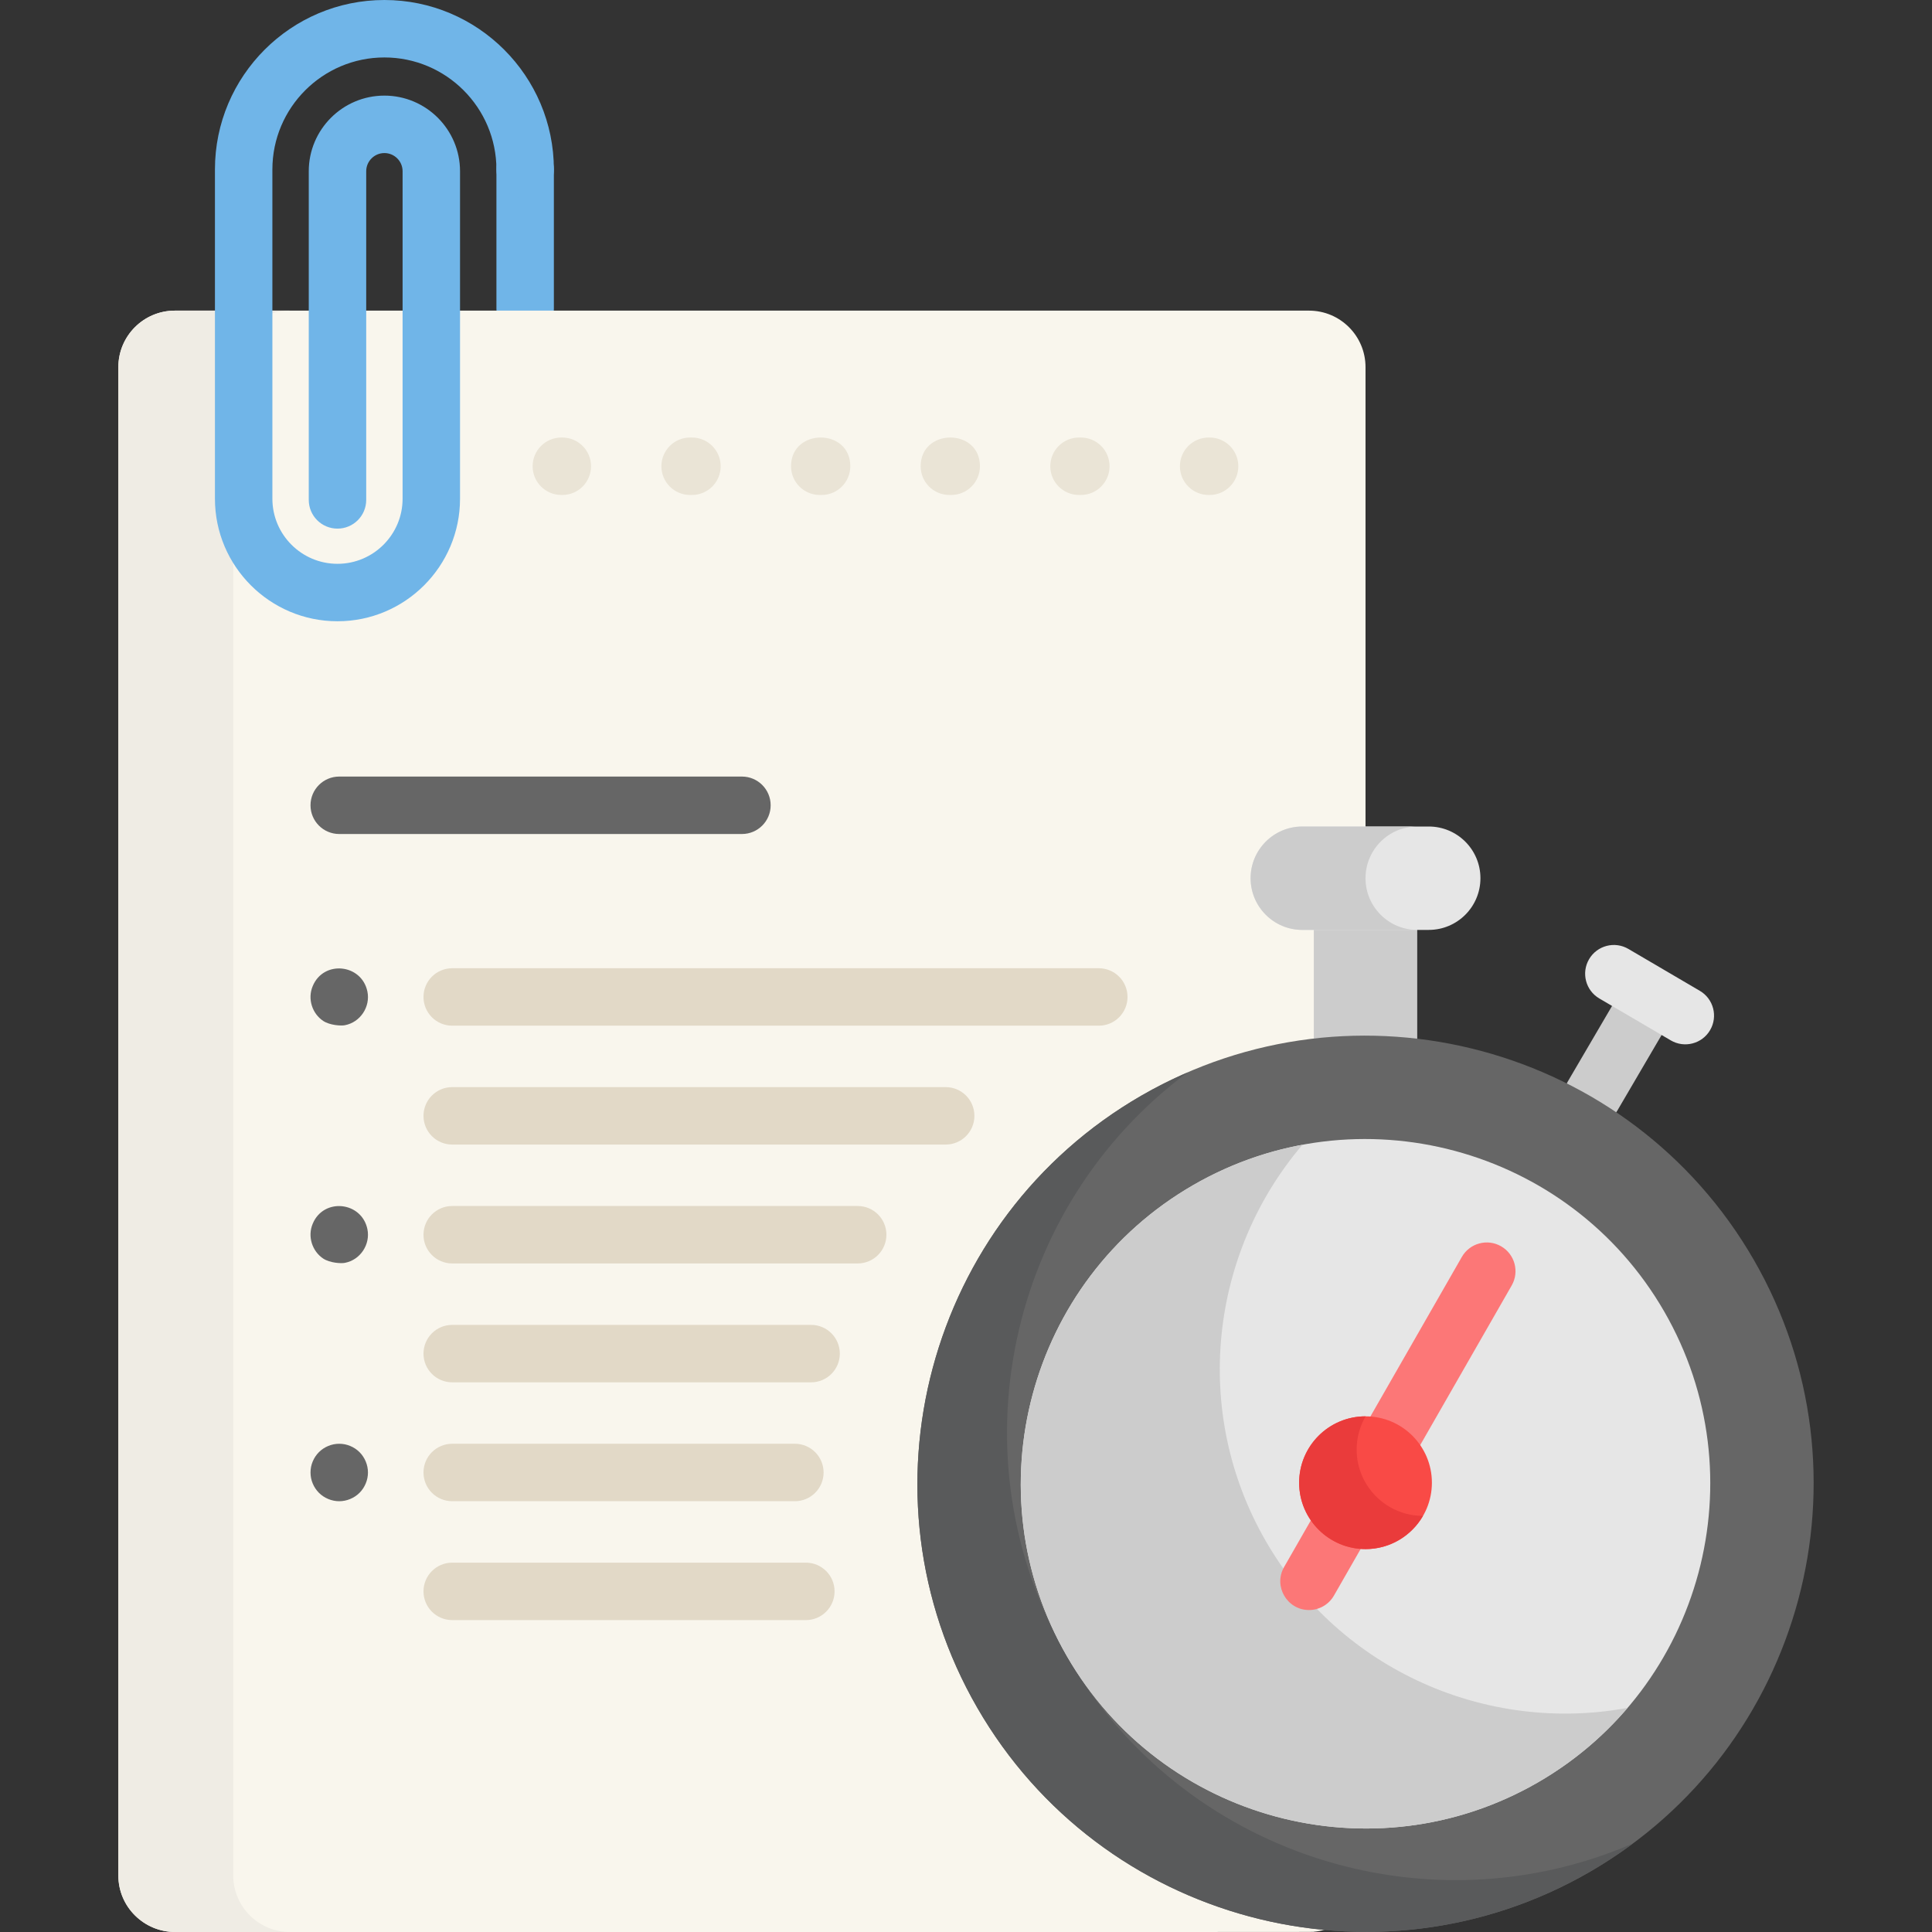<?xml version="1.0" encoding="iso-8859-1"?>
<!-- Generator: Adobe Illustrator 19.0.0, SVG Export Plug-In . SVG Version: 6.00 Build 0)  -->
<svg version="1.1" id="Capa_1" xmlns="http://www.w3.org/2000/svg" xmlns:xlink="http://www.w3.org/1999/xlink" x="0px" y="0px"
	 viewBox="0 0 512 512" style="enable-background:new 0 0 512 512;" xml:space="preserve">
<rect x="0" y="0" width="512" height="512" fill="#333333" stroke="none"/>
<path style="fill:#70B5E8;" d="M139.17,89.474c-4.204,0-7.612-3.407-7.612-7.612V44.911c0-4.204,3.408-7.612,7.612-7.612
	c4.204,0,7.612,3.407,7.612,7.612v36.953C146.782,86.067,143.374,89.474,139.17,89.474z"/>
<path style="fill:#F9F6ED;" d="M346.899,82.32c-10.008,0-293.437,0-300.556,0c-8.272,0-14.979,6.706-14.979,14.979
	c0,83.23,0,316.49,0,399.716c0,8.436,6.918,14.979,14.979,14.979c323.596,0,300.809,0.028,301.829-0.064
	c7.639-0.645,13.706-7.05,13.706-14.915c0-114.823,0-274.722,0-399.716C361.877,89.027,355.171,82.32,346.899,82.32z"/>
<path style="fill:#EFECE4;" d="M76.79,511.996c-8.061,0-14.979-6.543-14.979-14.979c0-83.226,0-316.487,0-399.716
	c0-8.273,6.707-14.979,14.979-14.979c-17.661,0-29.089,0-30.447,0c-8.272,0-14.979,6.706-14.979,14.979c0,83.23,0,316.49,0,399.716
	c0,8.436,6.918,14.978,14.979,14.979C76.79,512,35.303,512.001,76.79,512C32.118,511.998,76.79,511.996,76.79,511.996z"/>
<path style="fill:#666666;" d="M196.621,221.021H89.901c-4.204,0-7.612-3.407-7.612-7.612c0-4.204,3.408-7.612,7.612-7.612h106.719
	c4.204,0,7.612,3.408,7.612,7.612C204.233,217.613,200.825,221.021,196.621,221.021z"/>
<g>
	<path style="fill:#E2D9C7;" d="M250.615,303.322H119.842c-4.204,0-7.612-3.407-7.612-7.612c0-4.204,3.408-7.612,7.612-7.612
		h130.774c4.204,0,7.612,3.408,7.612,7.612C258.228,299.915,254.82,303.322,250.615,303.322z"/>
	<path style="fill:#E2D9C7;" d="M291.194,271.817H119.842c-4.204,0-7.612-3.407-7.612-7.612c0-4.204,3.408-7.612,7.612-7.612
		h171.352c4.204,0,7.612,3.408,7.612,7.612C298.806,268.41,295.398,271.817,291.194,271.817z"/>
	<path style="fill:#E2D9C7;" d="M227.296,334.828H119.842c-4.204,0-7.612-3.407-7.612-7.612c0-4.204,3.408-7.612,7.612-7.612
		h107.454c4.204,0,7.612,3.408,7.612,7.612S231.5,334.828,227.296,334.828z"/>
	<path style="fill:#E2D9C7;" d="M214.95,366.332h-95.108c-4.204,0-7.612-3.407-7.612-7.612c0-4.204,3.408-7.612,7.612-7.612h95.108
		c4.204,0,7.612,3.408,7.612,7.612C222.562,362.924,219.154,366.332,214.95,366.332z"/>
	<path style="fill:#E2D9C7;" d="M213.558,429.342h-93.716c-4.204,0-7.612-3.407-7.612-7.612c0-4.204,3.408-7.612,7.612-7.612h93.716
		c4.204,0,7.612,3.408,7.612,7.612C221.17,425.935,217.762,429.342,213.558,429.342z"/>
	<path style="fill:#E2D9C7;" d="M210.649,397.836h-90.807c-4.204,0-7.612-3.407-7.612-7.612c0-4.204,3.408-7.612,7.612-7.612h90.807
		c4.204,0,7.612,3.408,7.612,7.612C218.261,394.429,214.853,397.836,210.649,397.836z"/>
</g>
<g>
	<path style="fill:#666666;" d="M85.672,333.545c-2.913-1.924-4.236-5.836-2.801-9.236c2.871-6.953,12.961-5.918,14.493,1.421
		c0.837,4.017-1.851,8.169-5.978,8.941C90.427,334.872,87.432,334.702,85.672,333.545z"/>
	<path style="fill:#666666;" d="M89.904,397.839c-0.497,0-0.995-0.051-1.492-0.152c-0.487-0.102-0.964-0.244-1.421-0.437
		c-0.467-0.192-0.903-0.426-1.32-0.7c-0.416-0.275-0.802-0.589-1.157-0.944c-0.345-0.355-0.67-0.74-0.944-1.157
		c-0.274-0.416-0.507-0.852-0.7-1.319c-0.193-0.457-0.335-0.934-0.437-1.421c-0.091-0.487-0.142-0.994-0.142-1.482
		c0-0.498,0.051-1.005,0.142-1.492c0.102-0.488,0.244-0.964,0.437-1.421c0.193-0.467,0.426-0.903,0.7-1.319
		c0.274-0.416,0.599-0.802,0.944-1.157c0.355-0.345,0.741-0.67,1.157-0.945c0.416-0.273,0.853-0.507,1.32-0.7
		c0.456-0.193,0.934-0.335,1.421-0.436c0.984-0.193,1.999-0.193,2.973,0c0.488,0.101,0.964,0.243,1.421,0.436
		c0.467,0.192,0.903,0.426,1.319,0.7c0.416,0.275,0.802,0.6,1.157,0.945c0.355,0.355,0.669,0.74,0.943,1.157
		c0.274,0.416,0.507,0.852,0.701,1.319c0.193,0.457,0.335,0.934,0.436,1.421c0.102,0.487,0.152,0.994,0.152,1.492
		c0,0.488-0.051,0.995-0.152,1.482c-0.102,0.488-0.243,0.964-0.436,1.421c-0.193,0.467-0.427,0.903-0.701,1.319
		c-0.274,0.416-0.588,0.802-0.943,1.157c-0.355,0.356-0.741,0.67-1.157,0.944s-0.852,0.507-1.319,0.7
		c-0.457,0.193-0.934,0.335-1.421,0.437C90.898,397.789,90.401,397.839,89.904,397.839z"/>
	<path style="fill:#666666;" d="M85.672,270.569c-2.913-1.924-4.236-5.836-2.801-9.236c2.871-6.953,12.961-5.918,14.493,1.421
		c0.837,4.017-1.851,8.169-5.978,8.941C90.427,271.896,87.432,271.725,85.672,270.569z"/>
</g>
<path style="fill:#70B5E8;" d="M89.439,164.641c-17.908,0-32.477-14.569-32.477-32.477V44.911C56.962,20.146,77.108,0,101.871,0
	s44.911,20.146,44.911,44.911c0,4.204-3.408,7.612-7.612,7.612c-4.204,0-7.612-3.408-7.612-7.612
	c0-16.369-13.317-29.686-29.686-29.686S72.185,28.54,72.185,44.911v87.253c0,9.514,7.74,17.253,17.253,17.253
	c9.514,0,17.253-7.74,17.253-17.253V45.383c0-2.658-2.163-4.821-4.821-4.821s-4.821,2.163-4.821,4.821v87.095
	c0,4.204-3.408,7.612-7.612,7.612c-4.204,0-7.612-3.408-7.612-7.612V45.382c0-11.053,8.992-20.044,20.044-20.044
	s20.044,8.991,20.044,20.044v86.781C121.917,150.071,107.348,164.641,89.439,164.641z"/>
<g>
	<path style="fill:#EAE4D6;" d="M149.02,131.173h-0.254c-4.204,0-7.612-3.407-7.612-7.612s3.408-7.612,7.612-7.612h0.254
		c4.204,0,7.612,3.407,7.612,7.612S153.224,131.173,149.02,131.173z"/>
	<path style="fill:#EAE4D6;" d="M286.434,131.173h-0.484c-4.204,0-7.612-3.407-7.612-7.612s3.408-7.612,7.612-7.612h0.484
		c4.204,0,7.612,3.407,7.612,7.612S290.637,131.173,286.434,131.173z M252.081,131.173h-0.484c-4.204,0-7.612-3.407-7.612-7.612
		c0-10.124,15.708-10.179,15.708,0C259.693,127.765,256.285,131.173,252.081,131.173z M217.727,131.173h-0.484
		c-4.204,0-7.612-3.407-7.612-7.612c0-10.124,15.707-10.178,15.707,0C225.338,127.765,221.93,131.173,217.727,131.173z
		 M183.373,131.173h-0.484c-4.204,0-7.612-3.407-7.612-7.612s3.408-7.612,7.612-7.612h0.484c4.204,0,7.612,3.407,7.612,7.612
		S187.577,131.173,183.373,131.173z"/>
	<path style="fill:#EAE4D6;" d="M320.557,131.173h-0.254c-4.204,0-7.612-3.407-7.612-7.612s3.408-7.612,7.612-7.612h0.254
		c4.204,0,7.612,3.407,7.612,7.612S324.762,131.173,320.557,131.173z"/>
</g>
<g>
	<path style="fill:#CCCCCC;" d="M375.579,278.271v-36.112h-27.402v36.112C357.35,276.943,366.388,276.94,375.579,278.271z"/>
	<path style="fill:#CCCCCC;" d="M418.173,297.079c-3.628-2.124-4.846-6.787-2.722-10.415l15.492-26.455
		c2.125-3.626,6.788-4.849,10.415-2.722c3.627,2.124,4.846,6.787,2.722,10.415l-15.492,26.455
		C426.466,297.98,421.803,299.207,418.173,297.079z"/>
</g>
<path style="fill:#E6E6E6;" d="M442.775,275.714l-18.936-11.105c-3.626-2.127-4.842-6.791-2.715-10.417
	c2.127-3.627,6.79-4.843,10.417-2.716l18.936,11.106c3.626,2.127,4.842,6.791,2.715,10.417
	C451.055,276.642,446.384,277.83,442.775,275.714z"/>
<path style="fill:#666666;" d="M421.269,496.082c-56.722,32.748-129.511,13.245-162.26-43.478
	c-32.748-56.722-13.245-129.512,43.478-162.26c56.722-32.748,129.511-13.244,162.26,43.478
	C497.495,390.544,477.991,463.333,421.269,496.082z"/>
<path style="fill:#595A5B;" d="M282.756,438.894c-30.43-52.707-15.737-119.279,32.001-154.715c-4.157,1.8-8.255,3.847-12.271,6.166
	c-56.722,32.748-76.226,105.537-43.478,162.26s105.537,76.226,162.259,43.478c4.016-2.319,7.838-4.844,11.475-7.544
	C378.185,512.162,313.185,491.6,282.756,438.894z"/>
<path style="fill:#E6E6E6;" d="M378.63,246.436h-33.506c-7.567,0-13.701-6.134-13.701-13.701s6.134-13.701,13.701-13.701h33.506
	c7.567,0,13.701,6.134,13.701,13.701S386.197,246.436,378.63,246.436z"/>
<path style="fill:#CCCCCC;" d="M361.877,232.735c0-7.567,6.134-13.701,13.701-13.701h-30.454c-7.567,0-13.701,6.134-13.701,13.701
	s6.134,13.701,13.701,13.701h30.454C368.011,246.436,361.877,240.302,361.877,232.735z"/>
<path style="fill:#E6E6E6;" d="M316.187,314.076c-43.637,25.193-58.641,81.191-33.447,124.827
	c25.193,43.636,81.19,58.641,124.827,33.447c43.637-25.193,58.641-81.19,33.447-124.827
	C415.821,303.887,359.824,288.883,316.187,314.076z"/>
<path style="fill:#CCCCCC;" d="M335.478,408.456c-19.857-34.394-14.736-76.464,9.69-105.08c-9.941,1.839-19.737,5.365-28.979,10.701
	c-43.637,25.193-58.641,81.19-33.447,124.827c25.193,43.637,81.19,58.641,124.827,33.447c9.242-5.336,17.194-12.057,23.757-19.746
	C394.329,459.449,355.335,442.85,335.478,408.456z"/>
<path style="fill:#FC7777;" d="M346.898,426.674c-5.792,0-9.517-6.303-6.597-11.398l47.106-82.183
	c2.091-3.647,6.745-4.907,10.389-2.819c3.647,2.09,4.91,6.742,2.819,10.389l-47.106,82.183
	C352.102,425.3,349.537,426.674,346.898,426.674z"/>
<circle style="fill:#F94A46;" cx="361.875" cy="392.935" r="17.592"/>
<path style="fill:#EA3B3B;" d="M359.526,384.191c-0.01-3.226,0.864-6.242,2.371-8.846c-0.024,0-0.048-0.003-0.072-0.003
	c-9.716,0.03-17.567,7.931-17.536,17.647c0.03,9.716,7.931,17.567,17.647,17.537c6.49-0.02,12.133-3.562,15.166-8.801
	C367.419,401.715,359.557,393.882,359.526,384.191z"/>
<g>
</g>
<g>
</g>
<g>
</g>
<g>
</g>
<g>
</g>
<g>
</g>
<g>
</g>
<g>
</g>
<g>
</g>
<g>
</g>
<g>
</g>
<g>
</g>
<g>
</g>
<g>
</g>
<g>
</g>
</svg>
